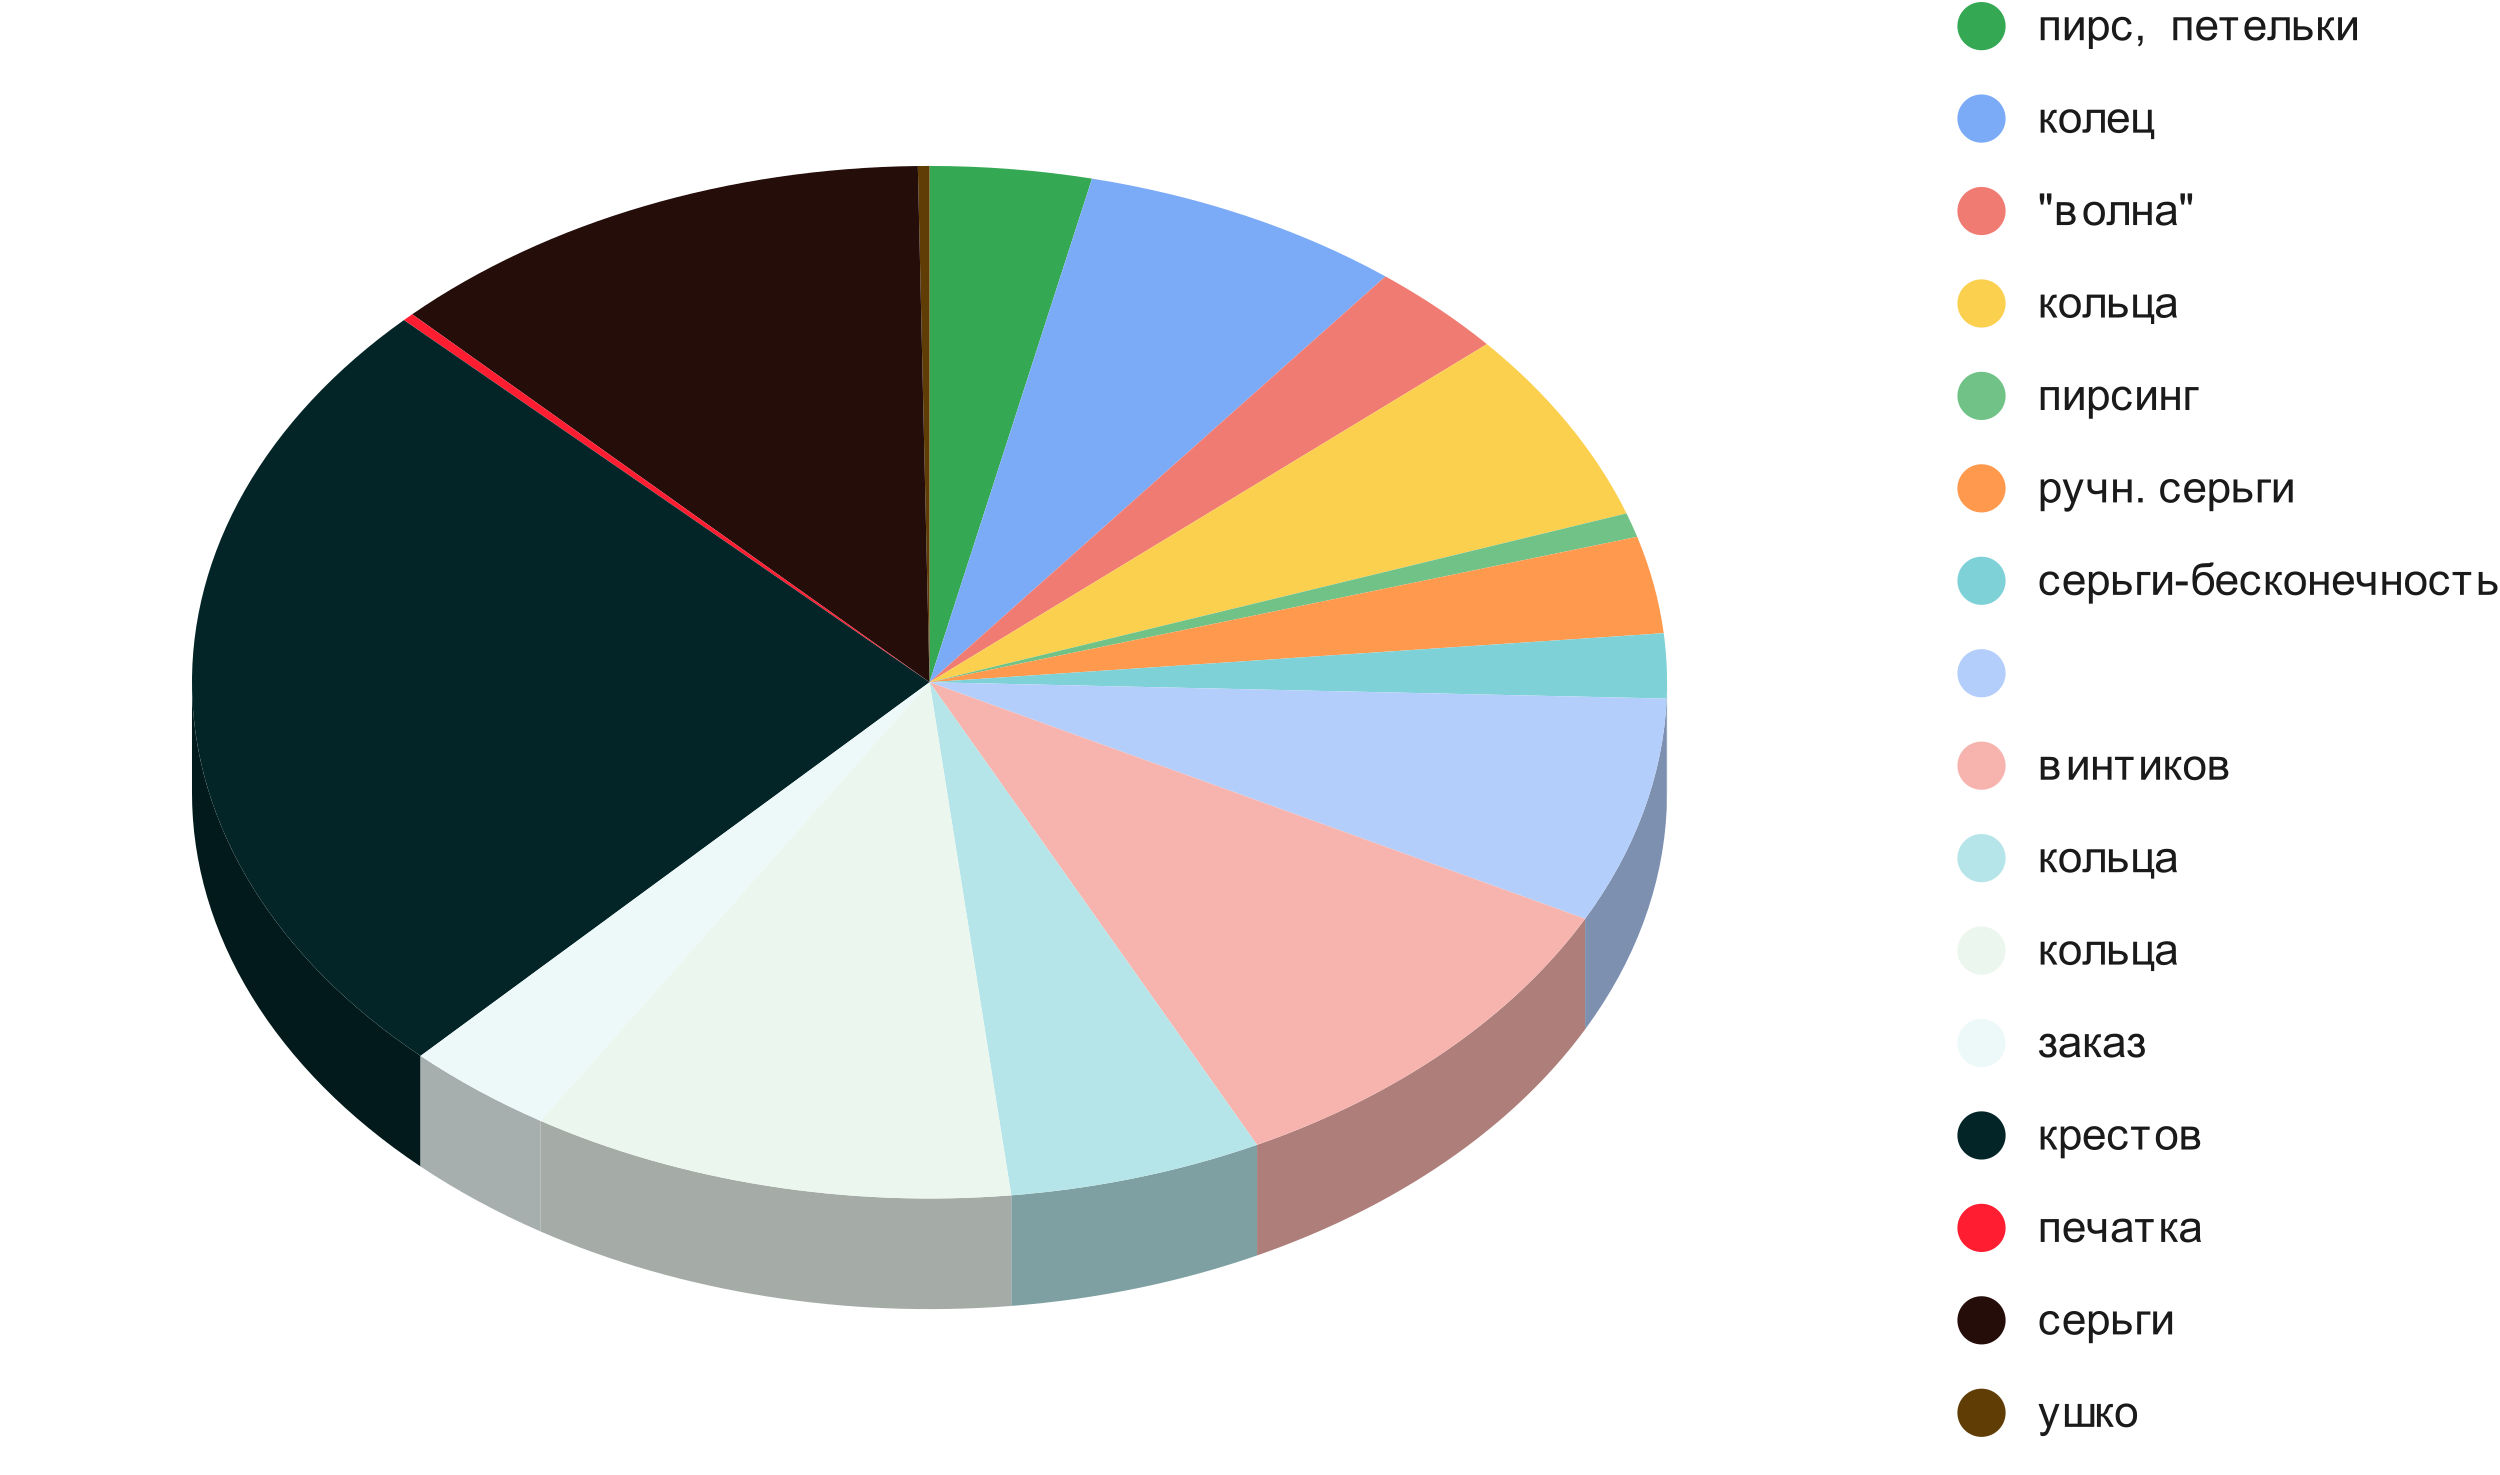 <svg version="1.1" viewBox="0.0 0.0 622.0 367.0" fill="none" stroke="none" stroke-linecap="square" stroke-miterlimit="10" width="622" height="367" xmlns:xlink="http://www.w3.org/1999/xlink" xmlns="http://www.w3.org/2000/svg"><path fill="#ffffff" d="M0 0L622.0 0L622.0 367.0L0 367.0L0 0Z" fill-rule="nonzero"/><path fill="#34a853" d="M231.267 41.288C244.868 41.288 258.427 42.346 271.694 44.444L231.267 169.738Z" fill-rule="nonzero"/><path fill="#7baaf7" d="M271.694 44.444C298.31 48.652 323.25 56.962 344.699 68.769L231.267 169.738Z" fill-rule="nonzero"/><path fill="#f07b72" d="M344.699 68.769C353.86 73.812 362.314 79.455 369.947 85.621L231.267 169.738Z" fill-rule="nonzero"/><path fill="#fcd04f" d="M369.947 85.621C385.246 97.98 397.033 112.271 404.674 127.726L231.267 169.738Z" fill-rule="nonzero"/><path fill="#71c287" d="M404.674 127.726C405.627 129.652 406.513 131.593 407.334 133.549L231.267 169.738Z" fill-rule="nonzero"/><path fill="#ff994d" d="M407.334 133.549C410.617 141.377 412.828 149.406 413.936 157.528L231.267 169.738Z" fill-rule="nonzero"/><path fill="#589297" d="M414.767 197.262C414.767 198.621 414.736 199.98 414.674 201.338L414.674 173.813C414.736 172.455 414.767 171.096 414.767 169.738Z" fill-rule="nonzero"/><path fill="#7ed1d7" d="M413.936 157.528C414.674 162.94 414.921 168.379 414.674 173.813L231.267 169.738Z" fill-rule="nonzero"/><path fill="#7d90b0" d="M414.674 201.338C413.809 220.429 406.871 239.144 394.368 256.122L394.368 228.597C406.871 211.619 413.809 192.904 414.674 173.813Z" fill-rule="nonzero"/><path fill="#b3cefb" d="M414.674 173.813C413.809 192.904 406.871 211.619 394.368 228.597L231.267 169.738Z" fill-rule="nonzero"/><path fill="#ad7e7a" d="M394.368 256.122C376.429 280.48 347.831 300.183 312.753 312.353L312.753 284.828C347.831 272.658 376.429 252.955 394.368 228.597Z" fill-rule="nonzero"/><path fill="#f7b4ae" d="M394.368 228.597C376.429 252.955 347.831 272.658 312.753 284.828L231.267 169.738Z" fill-rule="nonzero"/><path fill="#7fa0a2" d="M312.753 312.353C293.574 319.007 272.879 323.26 251.605 324.921L251.605 297.396C272.879 295.735 293.574 291.482 312.753 284.828Z" fill-rule="nonzero"/><path fill="#b5e5e8" d="M312.753 284.828C293.574 291.482 272.879 295.735 251.605 297.396L231.267 169.738Z" fill-rule="nonzero"/><path fill="#5f3d05" d="M228.355 41.304C229.326 41.293 230.296 41.288 231.267 41.288L231.267 169.738Z" fill-rule="nonzero"/><path fill="#250d0a" d="M102.546 78.192C136.154 55.037 181.206 41.827 228.355 41.304L231.267 169.738Z" fill-rule="nonzero"/><path fill="#ff1d32" d="M100.487 79.633C101.168 79.149 101.854 78.668 102.546 78.192L231.267 169.738Z" fill-rule="nonzero"/><path fill="#021a1b" d="M104.637 290.226C68.318 265.985 47.767 232.39 47.767 197.262L47.767 169.738C47.767 204.865 68.318 238.46 104.637 262.701Z" fill-rule="nonzero"/><path fill="#032527" d="M104.637 262.701C69.05 238.948 48.57 206.191 47.79 171.775C47.01 137.359 65.994 104.164 100.487 79.633L231.267 169.738Z" fill-rule="nonzero"/><path fill="#a6aeae" d="M134.521 306.41C123.791 301.749 113.776 296.326 104.637 290.226L104.637 262.701C113.776 268.801 123.791 274.224 134.521 278.885Z" fill-rule="nonzero"/><path fill="#edf8f9" d="M134.521 278.885C123.791 274.224 113.776 268.801 104.637 262.701L231.267 169.738Z" fill-rule="nonzero"/><path fill="#a5aca7" d="M251.605 324.921C210.716 328.113 169.481 321.594 134.521 306.41L134.521 278.885C169.481 294.069 210.716 300.588 251.605 297.396Z" fill-rule="nonzero"/><path fill="#ebf6ee" d="M251.605 297.396C210.716 300.588 169.481 294.069 134.521 278.885L231.267 169.738Z" fill-rule="nonzero"/><path fill="#34a853" d="M499.0 6.5C499.0 9.814 496.314 12.5 493.0 12.5C489.686 12.5 487.0 9.814 487.0 6.5C487.0 3.186 489.686 0.5 493.0 0.5C496.314 0.5 499.0 3.186 499.0 6.5Z" fill-rule="nonzero"/><path fill="#1a1a1a" d="M507.734 4.297L512.234 4.297L512.234 10.0L511.266 10.0L511.266 5.094L508.703 5.094L508.703 10.0L507.734 10.0L507.734 4.297ZM513.719 4.297L514.688 4.297L514.688 8.641L517.375 4.297L518.422 4.297L518.422 10.0L517.453 10.0L517.453 5.672L514.766 10.0L513.719 10.0L513.719 4.297ZM519.719 12.188L519.719 4.297L520.609 4.297L520.609 5.031Q520.922 4.609 521.312 4.391Q521.703 4.172 522.266 4.172Q522.984 4.172 523.547 4.547Q524.109 4.922 524.391 5.609Q524.672 6.281 524.672 7.109Q524.672 7.984 524.359 8.688Q524.047 9.375 523.438 9.75Q522.844 10.125 522.188 10.125Q521.703 10.125 521.312 9.922Q520.938 9.719 520.688 9.406L520.688 12.188L519.719 12.188ZM520.594 7.188Q520.594 8.281 521.047 8.812Q521.5 9.328 522.125 9.328Q522.766 9.328 523.219 8.797Q523.688 8.25 523.688 7.094Q523.688 6.016 523.234 5.469Q522.797 4.922 522.172 4.922Q521.547 4.922 521.062 5.5Q520.594 6.078 520.594 7.188ZM529.453 7.906L530.391 8.031Q530.25 9.016 529.594 9.578Q528.953 10.125 528.031 10.125Q526.859 10.125 526.141 9.359Q525.438 8.594 525.438 7.172Q525.438 6.25 525.734 5.562Q526.047 4.859 526.672 4.516Q527.297 4.172 528.031 4.172Q528.953 4.172 529.547 4.641Q530.141 5.109 530.312 5.969L529.359 6.109Q529.234 5.547 528.891 5.266Q528.547 4.969 528.062 4.969Q527.344 4.969 526.875 5.5Q526.422 6.016 526.422 7.141Q526.422 8.297 526.859 8.812Q527.297 9.328 528.016 9.328Q528.578 9.328 528.953 8.984Q529.344 8.641 529.453 7.906ZM531.984 10.0L531.984 8.906L533.078 8.906L533.078 10.0Q533.078 10.609 532.859 10.984Q532.656 11.359 532.188 11.562L531.906 11.141Q532.219 11.016 532.359 10.75Q532.516 10.484 532.531 10.0L531.984 10.0ZM540.734 4.297L545.234 4.297L545.234 10.0L544.266 10.0L544.266 5.094L541.703 5.094L541.703 10.0L540.734 10.0L540.734 4.297ZM550.625 8.156L551.625 8.281Q551.391 9.156 550.75 9.641Q550.109 10.125 549.125 10.125Q547.875 10.125 547.141 9.359Q546.406 8.594 546.406 7.203Q546.406 5.75 547.141 4.969Q547.891 4.172 549.062 4.172Q550.219 4.172 550.938 4.953Q551.656 5.719 551.656 7.141Q551.656 7.219 551.656 7.391L547.406 7.391Q547.453 8.328 547.922 8.828Q548.406 9.328 549.125 9.328Q549.656 9.328 550.031 9.062Q550.406 8.781 550.625 8.156ZM547.453 6.594L550.641 6.594Q550.578 5.875 550.281 5.516Q549.812 4.969 549.078 4.969Q548.406 4.969 547.953 5.422Q547.5 5.859 547.453 6.594ZM552.203 4.297L556.844 4.297L556.844 5.094L555.0 5.094L555.0 10.0L554.047 10.0L554.047 5.094L552.203 5.094L552.203 4.297ZM562.625 8.156L563.625 8.281Q563.391 9.156 562.75 9.641Q562.109 10.125 561.125 10.125Q559.875 10.125 559.141 9.359Q558.406 8.594 558.406 7.203Q558.406 5.75 559.141 4.969Q559.891 4.172 561.062 4.172Q562.219 4.172 562.938 4.953Q563.656 5.719 563.656 7.141Q563.656 7.219 563.656 7.391L559.406 7.391Q559.453 8.328 559.922 8.828Q560.406 9.328 561.125 9.328Q561.656 9.328 562.031 9.062Q562.406 8.781 562.625 8.156ZM559.453 6.594L562.641 6.594Q562.578 5.875 562.281 5.516Q561.812 4.969 561.078 4.969Q560.406 4.969 559.953 5.422Q559.5 5.859 559.453 6.594ZM565.203 4.297L569.688 4.297L569.688 10.0L568.734 10.0L568.734 5.094L566.172 5.094L566.172 7.938Q566.172 8.938 566.094 9.25Q566.031 9.562 565.734 9.797Q565.453 10.031 564.906 10.031Q564.562 10.031 564.125 10.0L564.125 9.188L564.547 9.188Q564.859 9.188 564.984 9.125Q565.109 9.062 565.156 8.938Q565.203 8.797 565.203 8.062L565.203 4.297ZM570.703 4.297L571.672 4.297L571.672 6.531L572.906 6.531Q574.094 6.531 574.734 7.0Q575.391 7.453 575.391 8.266Q575.391 8.984 574.844 9.5Q574.312 10.0 573.125 10.0L570.703 10.0L570.703 4.297ZM571.672 9.203L572.688 9.203Q573.609 9.203 574.0 8.984Q574.391 8.75 574.391 8.281Q574.391 7.906 574.094 7.625Q573.812 7.328 572.812 7.328L571.672 7.328L571.672 9.203ZM576.719 4.297L577.688 4.297L577.688 6.766Q578.156 6.766 578.328 6.594Q578.516 6.406 578.875 5.547Q579.156 4.875 579.328 4.672Q579.516 4.453 579.75 4.375Q579.984 4.297 580.484 4.297L580.688 4.297L580.688 5.094L580.422 5.094Q580.031 5.094 579.922 5.203Q579.812 5.328 579.578 5.906Q579.359 6.469 579.172 6.688Q579.0 6.891 578.609 7.078Q579.234 7.234 579.844 8.234L580.906 10.0L579.828 10.0L578.797 8.234Q578.484 7.703 578.25 7.531Q578.016 7.359 577.688 7.359L577.688 10.0L576.719 10.0L576.719 4.297ZM581.719 4.297L582.688 4.297L582.688 8.641L585.375 4.297L586.422 4.297L586.422 10.0L585.453 10.0L585.453 5.672L582.766 10.0L581.719 10.0L581.719 4.297Z" fill-rule="nonzero"/><path fill="#7baaf7" d="M499.0 29.5C499.0 32.814 496.314 35.5 493.0 35.5C489.686 35.5 487.0 32.814 487.0 29.5C487.0 26.186 489.686 23.5 493.0 23.5C496.314 23.5 499.0 26.186 499.0 29.5Z" fill-rule="nonzero"/><path fill="#1a1a1a" d="M507.719 27.297L508.688 27.297L508.688 29.766Q509.156 29.766 509.328 29.594Q509.516 29.406 509.875 28.547Q510.156 27.875 510.328 27.672Q510.516 27.453 510.75 27.375Q510.984 27.297 511.484 27.297L511.688 27.297L511.688 28.094L511.422 28.094Q511.031 28.094 510.922 28.203Q510.812 28.328 510.578 28.906Q510.359 29.469 510.172 29.688Q510.0 29.891 509.609 30.078Q510.234 30.234 510.844 31.234L511.906 33.0L510.828 33.0L509.797 31.234Q509.484 30.703 509.25 30.531Q509.016 30.359 508.688 30.359L508.688 33.0L507.719 33.0L507.719 27.297ZM512.359 30.141Q512.359 28.562 513.25 27.797Q513.984 27.172 515.047 27.172Q516.219 27.172 516.953 27.938Q517.703 28.703 517.703 30.062Q517.703 31.172 517.375 31.812Q517.047 32.438 516.406 32.781Q515.781 33.125 515.047 33.125Q513.844 33.125 513.094 32.359Q512.359 31.594 512.359 30.141ZM513.359 30.141Q513.359 31.25 513.828 31.797Q514.312 32.328 515.047 32.328Q515.766 32.328 516.234 31.781Q516.719 31.234 516.719 30.109Q516.719 29.062 516.234 28.516Q515.75 27.969 515.047 27.969Q514.312 27.969 513.828 28.516Q513.359 29.047 513.359 30.141ZM519.203 27.297L523.688 27.297L523.688 33.0L522.734 33.0L522.734 28.094L520.172 28.094L520.172 30.938Q520.172 31.938 520.094 32.25Q520.031 32.562 519.734 32.797Q519.453 33.031 518.906 33.031Q518.562 33.031 518.125 33.0L518.125 32.188L518.547 32.188Q518.859 32.188 518.984 32.125Q519.109 32.062 519.156 31.938Q519.203 31.797 519.203 31.062L519.203 27.297ZM528.625 31.156L529.625 31.281Q529.391 32.156 528.75 32.641Q528.109 33.125 527.125 33.125Q525.875 33.125 525.141 32.359Q524.406 31.594 524.406 30.203Q524.406 28.75 525.141 27.969Q525.891 27.172 527.062 27.172Q528.219 27.172 528.938 27.953Q529.656 28.719 529.656 30.141Q529.656 30.219 529.656 30.391L525.406 30.391Q525.453 31.328 525.922 31.828Q526.406 32.328 527.125 32.328Q527.656 32.328 528.031 32.062Q528.406 31.781 528.625 31.156ZM525.453 29.594L528.641 29.594Q528.578 28.875 528.281 28.516Q527.812 27.969 527.078 27.969Q526.406 27.969 525.953 28.422Q525.5 28.859 525.453 29.594ZM530.734 27.297L531.703 27.297L531.703 32.203L534.391 32.203L534.391 27.297L535.344 27.297L535.344 32.203L535.969 32.203L535.969 34.609L535.172 34.609L535.172 33.0L530.734 33.0L530.734 27.297Z" fill-rule="nonzero"/><path fill="#f07b72" d="M499.0 52.5C499.0 55.814 496.314 58.5 493.0 58.5C489.686 58.5 487.0 55.814 487.0 52.5C487.0 49.186 489.686 46.5 493.0 46.5C496.314 46.5 499.0 49.186 499.0 52.5Z" fill-rule="nonzero"/><path fill="#1a1a1a" d="M507.781 50.906L507.5 49.422L507.5 48.125L508.609 48.125L508.609 49.422L508.359 50.906L507.781 50.906ZM509.547 50.906L509.281 49.422L509.281 48.125L510.391 48.125L510.391 49.422L510.125 50.906L509.547 50.906ZM511.734 50.297L513.953 50.297Q514.781 50.297 515.172 50.438Q515.578 50.562 515.859 50.938Q516.156 51.297 516.156 51.812Q516.156 52.219 515.984 52.531Q515.812 52.828 515.484 53.031Q515.875 53.156 516.141 53.531Q516.422 53.906 516.422 54.406Q516.359 55.219 515.828 55.609Q515.312 56.0 514.297 56.0L511.734 56.0L511.734 50.297ZM512.703 52.703L513.734 52.703Q514.344 52.703 514.578 52.641Q514.812 52.562 514.984 52.375Q515.172 52.172 515.172 51.906Q515.172 51.453 514.844 51.281Q514.531 51.094 513.766 51.094L512.703 51.094L512.703 52.703ZM512.703 55.203L513.969 55.203Q514.797 55.203 515.094 55.016Q515.406 54.828 515.422 54.359Q515.422 54.078 515.234 53.844Q515.062 53.609 514.781 53.547Q514.5 53.484 513.875 53.484L512.703 53.484L512.703 55.203ZM518.359 53.141Q518.359 51.562 519.25 50.797Q519.984 50.172 521.047 50.172Q522.219 50.172 522.953 50.938Q523.703 51.703 523.703 53.062Q523.703 54.172 523.375 54.812Q523.047 55.438 522.406 55.781Q521.781 56.125 521.047 56.125Q519.844 56.125 519.094 55.359Q518.359 54.594 518.359 53.141ZM519.359 53.141Q519.359 54.25 519.828 54.797Q520.312 55.328 521.047 55.328Q521.766 55.328 522.234 54.781Q522.719 54.234 522.719 53.109Q522.719 52.062 522.234 51.516Q521.75 50.969 521.047 50.969Q520.312 50.969 519.828 51.516Q519.359 52.047 519.359 53.141ZM525.203 50.297L529.688 50.297L529.688 56.0L528.734 56.0L528.734 51.094L526.172 51.094L526.172 53.938Q526.172 54.938 526.094 55.25Q526.031 55.562 525.734 55.797Q525.453 56.031 524.906 56.031Q524.562 56.031 524.125 56.0L524.125 55.188L524.547 55.188Q524.859 55.188 524.984 55.125Q525.109 55.062 525.156 54.938Q525.203 54.797 525.203 54.062L525.203 50.297ZM530.734 50.297L531.703 50.297L531.703 52.672L534.375 52.672L534.375 50.297L535.344 50.297L535.344 56.0L534.375 56.0L534.375 53.469L531.703 53.469L531.703 56.0L530.734 56.0L530.734 50.297ZM540.453 55.297Q539.906 55.75 539.406 55.938Q538.922 56.125 538.344 56.125Q537.406 56.125 536.891 55.672Q536.391 55.203 536.391 54.5Q536.391 54.078 536.578 53.734Q536.781 53.391 537.078 53.188Q537.391 52.969 537.781 52.859Q538.062 52.781 538.641 52.719Q539.812 52.578 540.359 52.375Q540.375 52.188 540.375 52.125Q540.375 51.531 540.094 51.297Q539.734 50.969 539.0 50.969Q538.312 50.969 537.984 51.203Q537.672 51.438 537.516 52.047L536.562 51.922Q536.688 51.312 536.984 50.938Q537.281 50.562 537.844 50.375Q538.406 50.172 539.141 50.172Q539.875 50.172 540.328 50.344Q540.781 50.516 540.984 50.781Q541.203 51.031 541.297 51.422Q541.344 51.672 541.344 52.328L541.344 53.609Q541.344 54.953 541.406 55.312Q541.469 55.672 541.656 56.0L540.641 56.0Q540.484 55.703 540.453 55.297ZM540.359 53.141Q539.844 53.359 538.781 53.5Q538.188 53.594 537.938 53.703Q537.703 53.797 537.562 54.016Q537.422 54.219 537.422 54.469Q537.422 54.859 537.719 55.125Q538.016 55.375 538.578 55.375Q539.141 55.375 539.562 55.125Q540.0 54.875 540.219 54.453Q540.359 54.125 540.359 53.484L540.359 53.141ZM542.781 50.906L542.5 49.422L542.5 48.125L543.609 48.125L543.609 49.422L543.359 50.906L542.781 50.906ZM544.547 50.906L544.281 49.422L544.281 48.125L545.391 48.125L545.391 49.422L545.125 50.906L544.547 50.906Z" fill-rule="nonzero"/><path fill="#fcd04f" d="M499.0 75.5C499.0 78.814 496.314 81.5 493.0 81.5C489.686 81.5 487.0 78.814 487.0 75.5C487.0 72.186 489.686 69.5 493.0 69.5C496.314 69.5 499.0 72.186 499.0 75.5Z" fill-rule="nonzero"/><path fill="#1a1a1a" d="M507.719 73.297L508.688 73.297L508.688 75.766Q509.156 75.766 509.328 75.594Q509.516 75.406 509.875 74.547Q510.156 73.875 510.328 73.672Q510.516 73.453 510.75 73.375Q510.984 73.297 511.484 73.297L511.688 73.297L511.688 74.094L511.422 74.094Q511.031 74.094 510.922 74.203Q510.812 74.328 510.578 74.906Q510.359 75.469 510.172 75.688Q510.0 75.891 509.609 76.078Q510.234 76.234 510.844 77.234L511.906 79.0L510.828 79.0L509.797 77.234Q509.484 76.703 509.25 76.531Q509.016 76.359 508.688 76.359L508.688 79.0L507.719 79.0L507.719 73.297ZM512.359 76.141Q512.359 74.562 513.25 73.797Q513.984 73.172 515.047 73.172Q516.219 73.172 516.953 73.938Q517.703 74.703 517.703 76.062Q517.703 77.172 517.375 77.812Q517.047 78.438 516.406 78.781Q515.781 79.125 515.047 79.125Q513.844 79.125 513.094 78.359Q512.359 77.594 512.359 76.141ZM513.359 76.141Q513.359 77.25 513.828 77.797Q514.312 78.328 515.047 78.328Q515.766 78.328 516.234 77.781Q516.719 77.234 516.719 76.109Q516.719 75.062 516.234 74.516Q515.75 73.969 515.047 73.969Q514.312 73.969 513.828 74.516Q513.359 75.047 513.359 76.141ZM519.203 73.297L523.688 73.297L523.688 79.0L522.734 79.0L522.734 74.094L520.172 74.094L520.172 76.938Q520.172 77.938 520.094 78.25Q520.031 78.562 519.734 78.797Q519.453 79.031 518.906 79.031Q518.562 79.031 518.125 79.0L518.125 78.188L518.547 78.188Q518.859 78.188 518.984 78.125Q519.109 78.062 519.156 77.938Q519.203 77.797 519.203 77.062L519.203 73.297ZM524.703 73.297L525.672 73.297L525.672 75.531L526.906 75.531Q528.094 75.531 528.734 76.0Q529.391 76.453 529.391 77.266Q529.391 77.984 528.844 78.5Q528.312 79.0 527.125 79.0L524.703 79.0L524.703 73.297ZM525.672 78.203L526.688 78.203Q527.609 78.203 528.0 77.984Q528.391 77.75 528.391 77.281Q528.391 76.906 528.094 76.625Q527.812 76.328 526.812 76.328L525.672 76.328L525.672 78.203ZM530.734 73.297L531.703 73.297L531.703 78.203L534.391 78.203L534.391 73.297L535.344 73.297L535.344 78.203L535.969 78.203L535.969 80.609L535.172 80.609L535.172 79.0L530.734 79.0L530.734 73.297ZM540.453 78.297Q539.906 78.75 539.406 78.938Q538.922 79.125 538.344 79.125Q537.406 79.125 536.891 78.672Q536.391 78.203 536.391 77.5Q536.391 77.078 536.578 76.734Q536.781 76.391 537.078 76.188Q537.391 75.969 537.781 75.859Q538.062 75.781 538.641 75.719Q539.812 75.578 540.359 75.375Q540.375 75.188 540.375 75.125Q540.375 74.531 540.094 74.297Q539.734 73.969 539.0 73.969Q538.312 73.969 537.984 74.203Q537.672 74.438 537.516 75.047L536.562 74.922Q536.688 74.312 536.984 73.938Q537.281 73.562 537.844 73.375Q538.406 73.172 539.141 73.172Q539.875 73.172 540.328 73.344Q540.781 73.516 540.984 73.781Q541.203 74.031 541.297 74.422Q541.344 74.672 541.344 75.328L541.344 76.609Q541.344 77.953 541.406 78.312Q541.469 78.672 541.656 79.0L540.641 79.0Q540.484 78.703 540.453 78.297ZM540.359 76.141Q539.844 76.359 538.781 76.5Q538.188 76.594 537.938 76.703Q537.703 76.797 537.562 77.016Q537.422 77.219 537.422 77.469Q537.422 77.859 537.719 78.125Q538.016 78.375 538.578 78.375Q539.141 78.375 539.562 78.125Q540.0 77.875 540.219 77.453Q540.359 77.125 540.359 76.484L540.359 76.141Z" fill-rule="nonzero"/><path fill="#71c287" d="M499.0 98.5C499.0 101.814 496.314 104.5 493.0 104.5C489.686 104.5 487.0 101.814 487.0 98.5C487.0 95.186 489.686 92.5 493.0 92.5C496.314 92.5 499.0 95.186 499.0 98.5Z" fill-rule="nonzero"/><path fill="#1a1a1a" d="M507.734 96.297L512.234 96.297L512.234 102.0L511.266 102.0L511.266 97.094L508.703 97.094L508.703 102.0L507.734 102.0L507.734 96.297ZM513.719 96.297L514.688 96.297L514.688 100.641L517.375 96.297L518.422 96.297L518.422 102.0L517.453 102.0L517.453 97.672L514.766 102.0L513.719 102.0L513.719 96.297ZM519.719 104.188L519.719 96.297L520.609 96.297L520.609 97.031Q520.922 96.609 521.312 96.391Q521.703 96.172 522.266 96.172Q522.984 96.172 523.547 96.547Q524.109 96.922 524.391 97.609Q524.672 98.281 524.672 99.109Q524.672 99.984 524.359 100.688Q524.047 101.375 523.438 101.75Q522.844 102.125 522.188 102.125Q521.703 102.125 521.312 101.922Q520.938 101.719 520.688 101.406L520.688 104.188L519.719 104.188ZM520.594 99.188Q520.594 100.281 521.047 100.812Q521.5 101.328 522.125 101.328Q522.766 101.328 523.219 100.797Q523.688 100.25 523.688 99.094Q523.688 98.016 523.234 97.469Q522.797 96.922 522.172 96.922Q521.547 96.922 521.062 97.5Q520.594 98.078 520.594 99.188ZM529.453 99.906L530.391 100.031Q530.25 101.016 529.594 101.578Q528.953 102.125 528.031 102.125Q526.859 102.125 526.141 101.359Q525.438 100.594 525.438 99.172Q525.438 98.25 525.734 97.562Q526.047 96.859 526.672 96.516Q527.297 96.172 528.031 96.172Q528.953 96.172 529.547 96.641Q530.141 97.109 530.312 97.969L529.359 98.109Q529.234 97.547 528.891 97.266Q528.547 96.969 528.062 96.969Q527.344 96.969 526.875 97.5Q526.422 98.016 526.422 99.141Q526.422 100.297 526.859 100.812Q527.297 101.328 528.016 101.328Q528.578 101.328 528.953 100.984Q529.344 100.641 529.453 99.906ZM531.719 96.297L532.688 96.297L532.688 100.641L535.375 96.297L536.422 96.297L536.422 102.0L535.453 102.0L535.453 97.672L532.766 102.0L531.719 102.0L531.719 96.297ZM537.734 96.297L538.703 96.297L538.703 98.672L541.375 98.672L541.375 96.297L542.344 96.297L542.344 102.0L541.375 102.0L541.375 99.469L538.703 99.469L538.703 102.0L537.734 102.0L537.734 96.297ZM543.734 96.297L547.016 96.297L547.016 97.094L544.703 97.094L544.703 102.0L543.734 102.0L543.734 96.297Z" fill-rule="nonzero"/><path fill="#ff994d" d="M499.0 121.5C499.0 124.814 496.314 127.5 493.0 127.5C489.686 127.5 487.0 124.814 487.0 121.5C487.0 118.186 489.686 115.5 493.0 115.5C496.314 115.5 499.0 118.186 499.0 121.5Z" fill-rule="nonzero"/><path fill="#1a1a1a" d="M507.719 127.188L507.719 119.297L508.609 119.297L508.609 120.031Q508.922 119.609 509.312 119.391Q509.703 119.172 510.266 119.172Q510.984 119.172 511.547 119.547Q512.109 119.922 512.391 120.609Q512.672 121.281 512.672 122.109Q512.672 122.984 512.359 123.688Q512.047 124.375 511.438 124.75Q510.844 125.125 510.188 125.125Q509.703 125.125 509.312 124.922Q508.938 124.719 508.688 124.406L508.688 127.188L507.719 127.188ZM508.594 122.188Q508.594 123.281 509.047 123.812Q509.5 124.328 510.125 124.328Q510.766 124.328 511.219 123.797Q511.688 123.25 511.688 122.094Q511.688 121.016 511.234 120.469Q510.797 119.922 510.172 119.922Q509.547 119.922 509.062 120.5Q508.594 121.078 508.594 122.188ZM513.688 127.203L513.578 126.297Q513.891 126.375 514.125 126.375Q514.453 126.375 514.641 126.266Q514.844 126.156 514.953 125.969Q515.047 125.828 515.25 125.25Q515.281 125.172 515.344 125.016L513.172 119.297L514.219 119.297L515.406 122.594Q515.641 123.234 515.812 123.922Q515.984 123.25 516.219 122.625L517.438 119.297L518.406 119.297L516.234 125.094Q515.891 126.031 515.688 126.391Q515.438 126.875 515.094 127.094Q514.766 127.312 514.312 127.312Q514.031 127.312 513.688 127.203ZM519.375 119.297L520.344 119.297L520.344 120.375Q520.344 121.078 520.422 121.391Q520.5 121.703 520.812 121.938Q521.141 122.172 521.609 122.172Q522.156 122.172 523.031 121.875L523.031 119.297L524.0 119.297L524.0 125.0L523.031 125.0L523.031 122.703Q522.141 122.984 521.375 122.984Q520.719 122.984 520.219 122.656Q519.719 122.312 519.547 121.844Q519.375 121.359 519.375 120.781L519.375 119.297ZM525.734 119.297L526.703 119.297L526.703 121.672L529.375 121.672L529.375 119.297L530.344 119.297L530.344 125.0L529.375 125.0L529.375 122.469L526.703 122.469L526.703 125.0L525.734 125.0L525.734 119.297ZM532.0 125.0L532.0 123.906L533.094 123.906L533.094 125.0L532.0 125.0ZM541.453 122.906L542.391 123.031Q542.25 124.016 541.594 124.578Q540.953 125.125 540.031 125.125Q538.859 125.125 538.141 124.359Q537.438 123.594 537.438 122.172Q537.438 121.25 537.734 120.562Q538.047 119.859 538.672 119.516Q539.297 119.172 540.031 119.172Q540.953 119.172 541.547 119.641Q542.141 120.109 542.312 120.969L541.359 121.109Q541.234 120.547 540.891 120.266Q540.547 119.969 540.062 119.969Q539.344 119.969 538.875 120.5Q538.422 121.016 538.422 122.141Q538.422 123.297 538.859 123.812Q539.297 124.328 540.016 124.328Q540.578 124.328 540.953 123.984Q541.344 123.641 541.453 122.906ZM547.625 123.156L548.625 123.281Q548.391 124.156 547.75 124.641Q547.109 125.125 546.125 125.125Q544.875 125.125 544.141 124.359Q543.406 123.594 543.406 122.203Q543.406 120.75 544.141 119.969Q544.891 119.172 546.062 119.172Q547.219 119.172 547.938 119.953Q548.656 120.719 548.656 122.141Q548.656 122.219 548.656 122.391L544.406 122.391Q544.453 123.328 544.922 123.828Q545.406 124.328 546.125 124.328Q546.656 124.328 547.031 124.062Q547.406 123.781 547.625 123.156ZM544.453 121.594L547.641 121.594Q547.578 120.875 547.281 120.516Q546.812 119.969 546.078 119.969Q545.406 119.969 544.953 120.422Q544.5 120.859 544.453 121.594ZM549.719 127.188L549.719 119.297L550.609 119.297L550.609 120.031Q550.922 119.609 551.312 119.391Q551.703 119.172 552.266 119.172Q552.984 119.172 553.547 119.547Q554.109 119.922 554.391 120.609Q554.672 121.281 554.672 122.109Q554.672 122.984 554.359 123.688Q554.047 124.375 553.438 124.75Q552.844 125.125 552.188 125.125Q551.703 125.125 551.312 124.922Q550.938 124.719 550.688 124.406L550.688 127.188L549.719 127.188ZM550.594 122.188Q550.594 123.281 551.047 123.812Q551.5 124.328 552.125 124.328Q552.766 124.328 553.219 123.797Q553.688 123.25 553.688 122.094Q553.688 121.016 553.234 120.469Q552.797 119.922 552.172 119.922Q551.547 119.922 551.062 120.5Q550.594 121.078 550.594 122.188ZM555.703 119.297L556.672 119.297L556.672 121.531L557.906 121.531Q559.094 121.531 559.734 122.0Q560.391 122.453 560.391 123.266Q560.391 123.984 559.844 124.5Q559.312 125.0 558.125 125.0L555.703 125.0L555.703 119.297ZM556.672 124.203L557.688 124.203Q558.609 124.203 559.0 123.984Q559.391 123.75 559.391 123.281Q559.391 122.906 559.094 122.625Q558.812 122.328 557.812 122.328L556.672 122.328L556.672 124.203ZM561.734 119.297L565.016 119.297L565.016 120.094L562.703 120.094L562.703 125.0L561.734 125.0L561.734 119.297ZM565.719 119.297L566.688 119.297L566.688 123.641L569.375 119.297L570.422 119.297L570.422 125.0L569.453 125.0L569.453 120.672L566.766 125.0L565.719 125.0L565.719 119.297Z" fill-rule="nonzero"/><path fill="#7ed1d7" d="M499.0 144.5C499.0 147.814 496.314 150.5 493.0 150.5C489.686 150.5 487.0 147.814 487.0 144.5C487.0 141.186 489.686 138.5 493.0 138.5C496.314 138.5 499.0 141.186 499.0 144.5Z" fill-rule="nonzero"/><path fill="#1a1a1a" d="M511.453 145.906L512.391 146.031Q512.25 147.016 511.594 147.578Q510.953 148.125 510.031 148.125Q508.859 148.125 508.141 147.359Q507.438 146.594 507.438 145.172Q507.438 144.25 507.734 143.562Q508.047 142.859 508.672 142.516Q509.297 142.172 510.031 142.172Q510.953 142.172 511.547 142.641Q512.141 143.109 512.312 143.969L511.359 144.109Q511.234 143.547 510.891 143.266Q510.547 142.969 510.062 142.969Q509.344 142.969 508.875 143.5Q508.422 144.016 508.422 145.141Q508.422 146.297 508.859 146.812Q509.297 147.328 510.016 147.328Q510.578 147.328 510.953 146.984Q511.344 146.641 511.453 145.906ZM517.625 146.156L518.625 146.281Q518.391 147.156 517.75 147.641Q517.109 148.125 516.125 148.125Q514.875 148.125 514.141 147.359Q513.406 146.594 513.406 145.203Q513.406 143.75 514.141 142.969Q514.891 142.172 516.062 142.172Q517.219 142.172 517.938 142.953Q518.656 143.719 518.656 145.141Q518.656 145.219 518.656 145.391L514.406 145.391Q514.453 146.328 514.922 146.828Q515.406 147.328 516.125 147.328Q516.656 147.328 517.031 147.062Q517.406 146.781 517.625 146.156ZM514.453 144.594L517.641 144.594Q517.578 143.875 517.281 143.516Q516.812 142.969 516.078 142.969Q515.406 142.969 514.953 143.422Q514.5 143.859 514.453 144.594ZM519.719 150.188L519.719 142.297L520.609 142.297L520.609 143.031Q520.922 142.609 521.312 142.391Q521.703 142.172 522.266 142.172Q522.984 142.172 523.547 142.547Q524.109 142.922 524.391 143.609Q524.672 144.281 524.672 145.109Q524.672 145.984 524.359 146.688Q524.047 147.375 523.438 147.75Q522.844 148.125 522.188 148.125Q521.703 148.125 521.312 147.922Q520.938 147.719 520.688 147.406L520.688 150.188L519.719 150.188ZM520.594 145.188Q520.594 146.281 521.047 146.812Q521.5 147.328 522.125 147.328Q522.766 147.328 523.219 146.797Q523.688 146.25 523.688 145.094Q523.688 144.016 523.234 143.469Q522.797 142.922 522.172 142.922Q521.547 142.922 521.062 143.5Q520.594 144.078 520.594 145.188ZM525.703 142.297L526.672 142.297L526.672 144.531L527.906 144.531Q529.094 144.531 529.734 145.0Q530.391 145.453 530.391 146.266Q530.391 146.984 529.844 147.5Q529.312 148.0 528.125 148.0L525.703 148.0L525.703 142.297ZM526.672 147.203L527.688 147.203Q528.609 147.203 529.0 146.984Q529.391 146.75 529.391 146.281Q529.391 145.906 529.094 145.625Q528.812 145.328 527.812 145.328L526.672 145.328L526.672 147.203ZM531.734 142.297L535.016 142.297L535.016 143.094L532.703 143.094L532.703 148.0L531.734 148.0L531.734 142.297ZM535.719 142.297L536.688 142.297L536.688 146.641L539.375 142.297L540.422 142.297L540.422 148.0L539.453 148.0L539.453 143.672L536.766 148.0L535.719 148.0L535.719 142.297ZM541.344 145.641L541.344 144.672L544.312 144.672L544.312 145.641L541.344 145.641ZM549.906 139.938L550.766 139.953Q550.703 140.516 550.5 140.75Q550.312 140.969 550.0 141.047Q549.688 141.109 548.781 141.109Q547.594 141.109 547.156 141.344Q546.719 141.562 546.531 142.078Q546.344 142.578 546.312 143.375Q546.688 142.844 547.172 142.578Q547.656 142.297 548.266 142.297Q549.391 142.297 550.125 143.078Q550.859 143.844 550.859 145.156Q550.859 146.156 550.484 146.797Q550.125 147.438 549.609 147.781Q549.109 148.125 548.234 148.125Q547.219 148.125 546.656 147.672Q546.094 147.203 545.781 146.484Q545.484 145.75 545.484 143.953Q545.484 141.688 546.25 140.906Q547.016 140.125 548.609 140.125Q549.594 140.125 549.719 140.094Q549.859 140.062 549.906 139.938ZM549.859 145.125Q549.859 144.234 549.438 143.672Q549.016 143.094 548.25 143.094Q547.438 143.094 547.0 143.703Q546.578 144.297 546.578 145.297Q546.578 146.297 547.047 146.828Q547.531 147.344 548.234 147.344Q548.953 147.344 549.406 146.734Q549.859 146.125 549.859 145.125ZM555.625 146.156L556.625 146.281Q556.391 147.156 555.75 147.641Q555.109 148.125 554.125 148.125Q552.875 148.125 552.141 147.359Q551.406 146.594 551.406 145.203Q551.406 143.75 552.141 142.969Q552.891 142.172 554.062 142.172Q555.219 142.172 555.938 142.953Q556.656 143.719 556.656 145.141Q556.656 145.219 556.656 145.391L552.406 145.391Q552.453 146.328 552.922 146.828Q553.406 147.328 554.125 147.328Q554.656 147.328 555.031 147.062Q555.406 146.781 555.625 146.156ZM552.453 144.594L555.641 144.594Q555.578 143.875 555.281 143.516Q554.812 142.969 554.078 142.969Q553.406 142.969 552.953 143.422Q552.5 143.859 552.453 144.594ZM561.453 145.906L562.391 146.031Q562.25 147.016 561.594 147.578Q560.953 148.125 560.031 148.125Q558.859 148.125 558.141 147.359Q557.438 146.594 557.438 145.172Q557.438 144.25 557.734 143.562Q558.047 142.859 558.672 142.516Q559.297 142.172 560.031 142.172Q560.953 142.172 561.547 142.641Q562.141 143.109 562.312 143.969L561.359 144.109Q561.234 143.547 560.891 143.266Q560.547 142.969 560.062 142.969Q559.344 142.969 558.875 143.5Q558.422 144.016 558.422 145.141Q558.422 146.297 558.859 146.812Q559.297 147.328 560.016 147.328Q560.578 147.328 560.953 146.984Q561.344 146.641 561.453 145.906ZM563.719 142.297L564.688 142.297L564.688 144.766Q565.156 144.766 565.328 144.594Q565.516 144.406 565.875 143.547Q566.156 142.875 566.328 142.672Q566.516 142.453 566.75 142.375Q566.984 142.297 567.484 142.297L567.688 142.297L567.688 143.094L567.422 143.094Q567.031 143.094 566.922 143.203Q566.812 143.328 566.578 143.906Q566.359 144.469 566.172 144.688Q566.0 144.891 565.609 145.078Q566.234 145.234 566.844 146.234L567.906 148.0L566.828 148.0L565.797 146.234Q565.484 145.703 565.25 145.531Q565.016 145.359 564.688 145.359L564.688 148.0L563.719 148.0L563.719 142.297ZM568.359 145.141Q568.359 143.562 569.25 142.797Q569.984 142.172 571.047 142.172Q572.219 142.172 572.953 142.938Q573.703 143.703 573.703 145.062Q573.703 146.172 573.375 146.812Q573.047 147.438 572.406 147.781Q571.781 148.125 571.047 148.125Q569.844 148.125 569.094 147.359Q568.359 146.594 568.359 145.141ZM569.359 145.141Q569.359 146.25 569.828 146.797Q570.312 147.328 571.047 147.328Q571.766 147.328 572.234 146.781Q572.719 146.234 572.719 145.109Q572.719 144.062 572.234 143.516Q571.75 142.969 571.047 142.969Q570.312 142.969 569.828 143.516Q569.359 144.047 569.359 145.141ZM574.734 142.297L575.703 142.297L575.703 144.672L578.375 144.672L578.375 142.297L579.344 142.297L579.344 148.0L578.375 148.0L578.375 145.469L575.703 145.469L575.703 148.0L574.734 148.0L574.734 142.297ZM584.625 146.156L585.625 146.281Q585.391 147.156 584.75 147.641Q584.109 148.125 583.125 148.125Q581.875 148.125 581.141 147.359Q580.406 146.594 580.406 145.203Q580.406 143.75 581.141 142.969Q581.891 142.172 583.062 142.172Q584.219 142.172 584.938 142.953Q585.656 143.719 585.656 145.141Q585.656 145.219 585.656 145.391L581.406 145.391Q581.453 146.328 581.922 146.828Q582.406 147.328 583.125 147.328Q583.656 147.328 584.031 147.062Q584.406 146.781 584.625 146.156ZM581.453 144.594L584.641 144.594Q584.578 143.875 584.281 143.516Q583.812 142.969 583.078 142.969Q582.406 142.969 581.953 143.422Q581.5 143.859 581.453 144.594ZM586.375 142.297L587.344 142.297L587.344 143.375Q587.344 144.078 587.422 144.391Q587.5 144.703 587.812 144.938Q588.141 145.172 588.609 145.172Q589.156 145.172 590.031 144.875L590.031 142.297L591.0 142.297L591.0 148.0L590.031 148.0L590.031 145.703Q589.141 145.984 588.375 145.984Q587.719 145.984 587.219 145.656Q586.719 145.312 586.547 144.844Q586.375 144.359 586.375 143.781L586.375 142.297ZM592.734 142.297L593.703 142.297L593.703 144.672L596.375 144.672L596.375 142.297L597.344 142.297L597.344 148.0L596.375 148.0L596.375 145.469L593.703 145.469L593.703 148.0L592.734 148.0L592.734 142.297ZM598.359 145.141Q598.359 143.562 599.25 142.797Q599.984 142.172 601.047 142.172Q602.219 142.172 602.953 142.938Q603.703 143.703 603.703 145.062Q603.703 146.172 603.375 146.812Q603.047 147.438 602.406 147.781Q601.781 148.125 601.047 148.125Q599.844 148.125 599.094 147.359Q598.359 146.594 598.359 145.141ZM599.359 145.141Q599.359 146.25 599.828 146.797Q600.312 147.328 601.047 147.328Q601.766 147.328 602.234 146.781Q602.719 146.234 602.719 145.109Q602.719 144.062 602.234 143.516Q601.75 142.969 601.047 142.969Q600.312 142.969 599.828 143.516Q599.359 144.047 599.359 145.141ZM608.453 145.906L609.391 146.031Q609.25 147.016 608.594 147.578Q607.953 148.125 607.031 148.125Q605.859 148.125 605.141 147.359Q604.438 146.594 604.438 145.172Q604.438 144.25 604.734 143.562Q605.047 142.859 605.672 142.516Q606.297 142.172 607.031 142.172Q607.953 142.172 608.547 142.641Q609.141 143.109 609.312 143.969L608.359 144.109Q608.234 143.547 607.891 143.266Q607.547 142.969 607.062 142.969Q606.344 142.969 605.875 143.5Q605.422 144.016 605.422 145.141Q605.422 146.297 605.859 146.812Q606.297 147.328 607.016 147.328Q607.578 147.328 607.953 146.984Q608.344 146.641 608.453 145.906ZM610.203 142.297L614.844 142.297L614.844 143.094L613.0 143.094L613.0 148.0L612.047 148.0L612.047 143.094L610.203 143.094L610.203 142.297ZM616.703 142.297L617.672 142.297L617.672 144.531L618.906 144.531Q620.094 144.531 620.734 145.0Q621.391 145.453 621.391 146.266Q621.391 146.984 620.844 147.5Q620.312 148.0 619.125 148.0L616.703 148.0L616.703 142.297ZM617.672 147.203L618.688 147.203Q619.609 147.203 620.0 146.984Q620.391 146.75 620.391 146.281Q620.391 145.906 620.094 145.625Q619.812 145.328 618.812 145.328L617.672 145.328L617.672 147.203Z" fill-rule="nonzero"/><path fill="#b3cefb" d="M499.0 167.5C499.0 170.814 496.314 173.5 493.0 173.5C489.686 173.5 487.0 170.814 487.0 167.5C487.0 164.186 489.686 161.5 493.0 161.5C496.314 161.5 499.0 164.186 499.0 167.5Z" fill-rule="nonzero"/><path fill="#f7b4ae" d="M499.0 190.5C499.0 193.814 496.314 196.5 493.0 196.5C489.686 196.5 487.0 193.814 487.0 190.5C487.0 187.186 489.686 184.5 493.0 184.5C496.314 184.5 499.0 187.186 499.0 190.5Z" fill-rule="nonzero"/><path fill="#1a1a1a" d="M507.734 188.297L509.953 188.297Q510.781 188.297 511.172 188.438Q511.578 188.562 511.859 188.938Q512.156 189.297 512.156 189.812Q512.156 190.219 511.984 190.531Q511.812 190.828 511.484 191.031Q511.875 191.156 512.141 191.531Q512.422 191.906 512.422 192.406Q512.359 193.219 511.828 193.609Q511.312 194.0 510.297 194.0L507.734 194.0L507.734 188.297ZM508.703 190.703L509.734 190.703Q510.344 190.703 510.578 190.641Q510.812 190.562 510.984 190.375Q511.172 190.172 511.172 189.906Q511.172 189.453 510.844 189.281Q510.531 189.094 509.766 189.094L508.703 189.094L508.703 190.703ZM508.703 193.203L509.969 193.203Q510.797 193.203 511.094 193.016Q511.406 192.828 511.422 192.359Q511.422 192.078 511.234 191.844Q511.062 191.609 510.781 191.547Q510.5 191.484 509.875 191.484L508.703 191.484L508.703 193.203ZM514.719 188.297L515.688 188.297L515.688 192.641L518.375 188.297L519.422 188.297L519.422 194.0L518.453 194.0L518.453 189.672L515.766 194.0L514.719 194.0L514.719 188.297ZM520.734 188.297L521.703 188.297L521.703 190.672L524.375 190.672L524.375 188.297L525.344 188.297L525.344 194.0L524.375 194.0L524.375 191.469L521.703 191.469L521.703 194.0L520.734 194.0L520.734 188.297ZM526.203 188.297L530.844 188.297L530.844 189.094L529.0 189.094L529.0 194.0L528.047 194.0L528.047 189.094L526.203 189.094L526.203 188.297ZM532.719 188.297L533.688 188.297L533.688 192.641L536.375 188.297L537.422 188.297L537.422 194.0L536.453 194.0L536.453 189.672L533.766 194.0L532.719 194.0L532.719 188.297ZM538.719 188.297L539.688 188.297L539.688 190.766Q540.156 190.766 540.328 190.594Q540.516 190.406 540.875 189.547Q541.156 188.875 541.328 188.672Q541.516 188.453 541.75 188.375Q541.984 188.297 542.484 188.297L542.688 188.297L542.688 189.094L542.422 189.094Q542.031 189.094 541.922 189.203Q541.812 189.328 541.578 189.906Q541.359 190.469 541.172 190.688Q541.0 190.891 540.609 191.078Q541.234 191.234 541.844 192.234L542.906 194.0L541.828 194.0L540.797 192.234Q540.484 191.703 540.25 191.531Q540.016 191.359 539.688 191.359L539.688 194.0L538.719 194.0L538.719 188.297ZM543.359 191.141Q543.359 189.562 544.25 188.797Q544.984 188.172 546.047 188.172Q547.219 188.172 547.953 188.938Q548.703 189.703 548.703 191.062Q548.703 192.172 548.375 192.812Q548.047 193.438 547.406 193.781Q546.781 194.125 546.047 194.125Q544.844 194.125 544.094 193.359Q543.359 192.594 543.359 191.141ZM544.359 191.141Q544.359 192.25 544.828 192.797Q545.312 193.328 546.047 193.328Q546.766 193.328 547.234 192.781Q547.719 192.234 547.719 191.109Q547.719 190.062 547.234 189.516Q546.75 188.969 546.047 188.969Q545.312 188.969 544.828 189.516Q544.359 190.047 544.359 191.141ZM549.734 188.297L551.953 188.297Q552.781 188.297 553.172 188.438Q553.578 188.562 553.859 188.938Q554.156 189.297 554.156 189.812Q554.156 190.219 553.984 190.531Q553.812 190.828 553.484 191.031Q553.875 191.156 554.141 191.531Q554.422 191.906 554.422 192.406Q554.359 193.219 553.828 193.609Q553.312 194.0 552.297 194.0L549.734 194.0L549.734 188.297ZM550.703 190.703L551.734 190.703Q552.344 190.703 552.578 190.641Q552.812 190.562 552.984 190.375Q553.172 190.172 553.172 189.906Q553.172 189.453 552.844 189.281Q552.531 189.094 551.766 189.094L550.703 189.094L550.703 190.703ZM550.703 193.203L551.969 193.203Q552.797 193.203 553.094 193.016Q553.406 192.828 553.422 192.359Q553.422 192.078 553.234 191.844Q553.062 191.609 552.781 191.547Q552.5 191.484 551.875 191.484L550.703 191.484L550.703 193.203Z" fill-rule="nonzero"/><path fill="#b5e5e8" d="M499.0 213.5C499.0 216.814 496.314 219.5 493.0 219.5C489.686 219.5 487.0 216.814 487.0 213.5C487.0 210.186 489.686 207.5 493.0 207.5C496.314 207.5 499.0 210.186 499.0 213.5Z" fill-rule="nonzero"/><path fill="#1a1a1a" d="M507.719 211.297L508.688 211.297L508.688 213.766Q509.156 213.766 509.328 213.594Q509.516 213.406 509.875 212.547Q510.156 211.875 510.328 211.672Q510.516 211.453 510.75 211.375Q510.984 211.297 511.484 211.297L511.688 211.297L511.688 212.094L511.422 212.094Q511.031 212.094 510.922 212.203Q510.812 212.328 510.578 212.906Q510.359 213.469 510.172 213.688Q510.0 213.891 509.609 214.078Q510.234 214.234 510.844 215.234L511.906 217.0L510.828 217.0L509.797 215.234Q509.484 214.703 509.25 214.531Q509.016 214.359 508.688 214.359L508.688 217.0L507.719 217.0L507.719 211.297ZM512.359 214.141Q512.359 212.562 513.25 211.797Q513.984 211.172 515.047 211.172Q516.219 211.172 516.953 211.938Q517.703 212.703 517.703 214.062Q517.703 215.172 517.375 215.812Q517.047 216.438 516.406 216.781Q515.781 217.125 515.047 217.125Q513.844 217.125 513.094 216.359Q512.359 215.594 512.359 214.141ZM513.359 214.141Q513.359 215.25 513.828 215.797Q514.312 216.328 515.047 216.328Q515.766 216.328 516.234 215.781Q516.719 215.234 516.719 214.109Q516.719 213.062 516.234 212.516Q515.75 211.969 515.047 211.969Q514.312 211.969 513.828 212.516Q513.359 213.047 513.359 214.141ZM519.203 211.297L523.688 211.297L523.688 217.0L522.734 217.0L522.734 212.094L520.172 212.094L520.172 214.938Q520.172 215.938 520.094 216.25Q520.031 216.562 519.734 216.797Q519.453 217.031 518.906 217.031Q518.562 217.031 518.125 217.0L518.125 216.188L518.547 216.188Q518.859 216.188 518.984 216.125Q519.109 216.062 519.156 215.938Q519.203 215.797 519.203 215.062L519.203 211.297ZM524.703 211.297L525.672 211.297L525.672 213.531L526.906 213.531Q528.094 213.531 528.734 214.0Q529.391 214.453 529.391 215.266Q529.391 215.984 528.844 216.5Q528.312 217.0 527.125 217.0L524.703 217.0L524.703 211.297ZM525.672 216.203L526.688 216.203Q527.609 216.203 528.0 215.984Q528.391 215.75 528.391 215.281Q528.391 214.906 528.094 214.625Q527.812 214.328 526.812 214.328L525.672 214.328L525.672 216.203ZM530.734 211.297L531.703 211.297L531.703 216.203L534.391 216.203L534.391 211.297L535.344 211.297L535.344 216.203L535.969 216.203L535.969 218.609L535.172 218.609L535.172 217.0L530.734 217.0L530.734 211.297ZM540.453 216.297Q539.906 216.75 539.406 216.938Q538.922 217.125 538.344 217.125Q537.406 217.125 536.891 216.672Q536.391 216.203 536.391 215.5Q536.391 215.078 536.578 214.734Q536.781 214.391 537.078 214.188Q537.391 213.969 537.781 213.859Q538.062 213.781 538.641 213.719Q539.812 213.578 540.359 213.375Q540.375 213.188 540.375 213.125Q540.375 212.531 540.094 212.297Q539.734 211.969 539.0 211.969Q538.312 211.969 537.984 212.203Q537.672 212.438 537.516 213.047L536.562 212.922Q536.688 212.312 536.984 211.938Q537.281 211.562 537.844 211.375Q538.406 211.172 539.141 211.172Q539.875 211.172 540.328 211.344Q540.781 211.516 540.984 211.781Q541.203 212.031 541.297 212.422Q541.344 212.672 541.344 213.328L541.344 214.609Q541.344 215.953 541.406 216.312Q541.469 216.672 541.656 217.0L540.641 217.0Q540.484 216.703 540.453 216.297ZM540.359 214.141Q539.844 214.359 538.781 214.5Q538.188 214.594 537.938 214.703Q537.703 214.797 537.562 215.016Q537.422 215.219 537.422 215.469Q537.422 215.859 537.719 216.125Q538.016 216.375 538.578 216.375Q539.141 216.375 539.562 216.125Q540.0 215.875 540.219 215.453Q540.359 215.125 540.359 214.484L540.359 214.141Z" fill-rule="nonzero"/><path fill="#ebf6ee" d="M499.0 236.5C499.0 239.814 496.314 242.5 493.0 242.5C489.686 242.5 487.0 239.814 487.0 236.5C487.0 233.186 489.686 230.5 493.0 230.5C496.314 230.5 499.0 233.186 499.0 236.5Z" fill-rule="nonzero"/><path fill="#1a1a1a" d="M507.719 234.297L508.688 234.297L508.688 236.766Q509.156 236.766 509.328 236.594Q509.516 236.406 509.875 235.547Q510.156 234.875 510.328 234.672Q510.516 234.453 510.75 234.375Q510.984 234.297 511.484 234.297L511.688 234.297L511.688 235.094L511.422 235.094Q511.031 235.094 510.922 235.203Q510.812 235.328 510.578 235.906Q510.359 236.469 510.172 236.688Q510.0 236.891 509.609 237.078Q510.234 237.234 510.844 238.234L511.906 240.0L510.828 240.0L509.797 238.234Q509.484 237.703 509.25 237.531Q509.016 237.359 508.688 237.359L508.688 240.0L507.719 240.0L507.719 234.297ZM512.359 237.141Q512.359 235.562 513.25 234.797Q513.984 234.172 515.047 234.172Q516.219 234.172 516.953 234.938Q517.703 235.703 517.703 237.062Q517.703 238.172 517.375 238.812Q517.047 239.438 516.406 239.781Q515.781 240.125 515.047 240.125Q513.844 240.125 513.094 239.359Q512.359 238.594 512.359 237.141ZM513.359 237.141Q513.359 238.25 513.828 238.797Q514.312 239.328 515.047 239.328Q515.766 239.328 516.234 238.781Q516.719 238.234 516.719 237.109Q516.719 236.062 516.234 235.516Q515.75 234.969 515.047 234.969Q514.312 234.969 513.828 235.516Q513.359 236.047 513.359 237.141ZM519.203 234.297L523.688 234.297L523.688 240.0L522.734 240.0L522.734 235.094L520.172 235.094L520.172 237.938Q520.172 238.938 520.094 239.25Q520.031 239.562 519.734 239.797Q519.453 240.031 518.906 240.031Q518.562 240.031 518.125 240.0L518.125 239.188L518.547 239.188Q518.859 239.188 518.984 239.125Q519.109 239.062 519.156 238.938Q519.203 238.797 519.203 238.062L519.203 234.297ZM524.703 234.297L525.672 234.297L525.672 236.531L526.906 236.531Q528.094 236.531 528.734 237.0Q529.391 237.453 529.391 238.266Q529.391 238.984 528.844 239.5Q528.312 240.0 527.125 240.0L524.703 240.0L524.703 234.297ZM525.672 239.203L526.688 239.203Q527.609 239.203 528.0 238.984Q528.391 238.75 528.391 238.281Q528.391 237.906 528.094 237.625Q527.812 237.328 526.812 237.328L525.672 237.328L525.672 239.203ZM530.734 234.297L531.703 234.297L531.703 239.203L534.391 239.203L534.391 234.297L535.344 234.297L535.344 239.203L535.969 239.203L535.969 241.609L535.172 241.609L535.172 240.0L530.734 240.0L530.734 234.297ZM540.453 239.297Q539.906 239.75 539.406 239.938Q538.922 240.125 538.344 240.125Q537.406 240.125 536.891 239.672Q536.391 239.203 536.391 238.5Q536.391 238.078 536.578 237.734Q536.781 237.391 537.078 237.188Q537.391 236.969 537.781 236.859Q538.062 236.781 538.641 236.719Q539.812 236.578 540.359 236.375Q540.375 236.188 540.375 236.125Q540.375 235.531 540.094 235.297Q539.734 234.969 539.0 234.969Q538.312 234.969 537.984 235.203Q537.672 235.438 537.516 236.047L536.562 235.922Q536.688 235.312 536.984 234.938Q537.281 234.562 537.844 234.375Q538.406 234.172 539.141 234.172Q539.875 234.172 540.328 234.344Q540.781 234.516 540.984 234.781Q541.203 235.031 541.297 235.422Q541.344 235.672 541.344 236.328L541.344 237.609Q541.344 238.953 541.406 239.312Q541.469 239.672 541.656 240.0L540.641 240.0Q540.484 239.703 540.453 239.297ZM540.359 237.141Q539.844 237.359 538.781 237.5Q538.188 237.594 537.938 237.703Q537.703 237.797 537.562 238.016Q537.422 238.219 537.422 238.469Q537.422 238.859 537.719 239.125Q538.016 239.375 538.578 239.375Q539.141 239.375 539.562 239.125Q540.0 238.875 540.219 238.453Q540.359 238.125 540.359 237.484L540.359 237.141Z" fill-rule="nonzero"/><path fill="#edf8f9" d="M499.0 259.5C499.0 262.814 496.314 265.5 493.0 265.5C489.686 265.5 487.0 262.814 487.0 259.5C487.0 256.186 489.686 253.5 493.0 253.5C496.314 253.5 499.0 256.186 499.0 259.5Z" fill-rule="nonzero"/><path fill="#1a1a1a" d="M508.984 260.422L508.984 259.672Q509.594 259.656 509.812 259.625Q510.047 259.578 510.234 259.359Q510.438 259.141 510.438 258.828Q510.438 258.422 510.172 258.203Q509.922 257.969 509.516 257.969Q508.688 257.969 508.359 258.922L507.453 258.766Q507.875 257.172 509.516 257.172Q510.438 257.172 510.953 257.672Q511.469 258.172 511.469 258.859Q511.469 259.562 510.797 259.969Q511.219 260.203 511.438 260.562Q511.656 260.922 511.656 261.406Q511.656 262.172 511.094 262.656Q510.531 263.125 509.531 263.125Q507.578 263.125 507.266 261.391L508.172 261.203Q508.297 261.75 508.672 262.047Q509.062 262.344 509.547 262.344Q510.031 262.344 510.359 262.078Q510.688 261.797 510.688 261.359Q510.688 261.031 510.484 260.797Q510.281 260.547 510.047 260.484Q509.812 260.422 509.203 260.422Q509.156 260.422 508.984 260.422ZM516.453 262.297Q515.906 262.75 515.406 262.938Q514.922 263.125 514.344 263.125Q513.406 263.125 512.891 262.672Q512.391 262.203 512.391 261.5Q512.391 261.078 512.578 260.734Q512.781 260.391 513.078 260.188Q513.391 259.969 513.781 259.859Q514.062 259.781 514.641 259.719Q515.812 259.578 516.359 259.375Q516.375 259.188 516.375 259.125Q516.375 258.531 516.094 258.297Q515.734 257.969 515.0 257.969Q514.312 257.969 513.984 258.203Q513.672 258.438 513.516 259.047L512.562 258.922Q512.688 258.312 512.984 257.938Q513.281 257.562 513.844 257.375Q514.406 257.172 515.141 257.172Q515.875 257.172 516.328 257.344Q516.781 257.516 516.984 257.781Q517.203 258.031 517.297 258.422Q517.344 258.672 517.344 259.328L517.344 260.609Q517.344 261.953 517.406 262.312Q517.469 262.672 517.656 263.0L516.641 263.0Q516.484 262.703 516.453 262.297ZM516.359 260.141Q515.844 260.359 514.781 260.5Q514.188 260.594 513.938 260.703Q513.703 260.797 513.562 261.016Q513.422 261.219 513.422 261.469Q513.422 261.859 513.719 262.125Q514.016 262.375 514.578 262.375Q515.141 262.375 515.562 262.125Q516.0 261.875 516.219 261.453Q516.359 261.125 516.359 260.484L516.359 260.141ZM518.719 257.297L519.688 257.297L519.688 259.766Q520.156 259.766 520.328 259.594Q520.516 259.406 520.875 258.547Q521.156 257.875 521.328 257.672Q521.516 257.453 521.75 257.375Q521.984 257.297 522.484 257.297L522.688 257.297L522.688 258.094L522.422 258.094Q522.031 258.094 521.922 258.203Q521.812 258.328 521.578 258.906Q521.359 259.469 521.172 259.688Q521.0 259.891 520.609 260.078Q521.234 260.234 521.844 261.234L522.906 263.0L521.828 263.0L520.797 261.234Q520.484 260.703 520.25 260.531Q520.016 260.359 519.688 260.359L519.688 263.0L518.719 263.0L518.719 257.297ZM527.453 262.297Q526.906 262.75 526.406 262.938Q525.922 263.125 525.344 263.125Q524.406 263.125 523.891 262.672Q523.391 262.203 523.391 261.5Q523.391 261.078 523.578 260.734Q523.781 260.391 524.078 260.188Q524.391 259.969 524.781 259.859Q525.062 259.781 525.641 259.719Q526.812 259.578 527.359 259.375Q527.375 259.188 527.375 259.125Q527.375 258.531 527.094 258.297Q526.734 257.969 526.0 257.969Q525.312 257.969 524.984 258.203Q524.672 258.438 524.516 259.047L523.562 258.922Q523.688 258.312 523.984 257.938Q524.281 257.562 524.844 257.375Q525.406 257.172 526.141 257.172Q526.875 257.172 527.328 257.344Q527.781 257.516 527.984 257.781Q528.203 258.031 528.297 258.422Q528.344 258.672 528.344 259.328L528.344 260.609Q528.344 261.953 528.406 262.312Q528.469 262.672 528.656 263.0L527.641 263.0Q527.484 262.703 527.453 262.297ZM527.359 260.141Q526.844 260.359 525.781 260.5Q525.188 260.594 524.938 260.703Q524.703 260.797 524.562 261.016Q524.422 261.219 524.422 261.469Q524.422 261.859 524.719 262.125Q525.016 262.375 525.578 262.375Q526.141 262.375 526.562 262.125Q527.0 261.875 527.219 261.453Q527.359 261.125 527.359 260.484L527.359 260.141ZM530.984 260.422L530.984 259.672Q531.594 259.656 531.812 259.625Q532.047 259.578 532.234 259.359Q532.438 259.141 532.438 258.828Q532.438 258.422 532.172 258.203Q531.922 257.969 531.516 257.969Q530.688 257.969 530.359 258.922L529.453 258.766Q529.875 257.172 531.516 257.172Q532.438 257.172 532.953 257.672Q533.469 258.172 533.469 258.859Q533.469 259.562 532.797 259.969Q533.219 260.203 533.438 260.562Q533.656 260.922 533.656 261.406Q533.656 262.172 533.094 262.656Q532.531 263.125 531.531 263.125Q529.578 263.125 529.266 261.391L530.172 261.203Q530.297 261.75 530.672 262.047Q531.062 262.344 531.547 262.344Q532.031 262.344 532.359 262.078Q532.688 261.797 532.688 261.359Q532.688 261.031 532.484 260.797Q532.281 260.547 532.047 260.484Q531.812 260.422 531.203 260.422Q531.156 260.422 530.984 260.422Z" fill-rule="nonzero"/><path fill="#032527" d="M499.0 282.5C499.0 285.814 496.314 288.5 493.0 288.5C489.686 288.5 487.0 285.814 487.0 282.5C487.0 279.186 489.686 276.5 493.0 276.5C496.314 276.5 499.0 279.186 499.0 282.5Z" fill-rule="nonzero"/><path fill="#1a1a1a" d="M507.719 280.297L508.688 280.297L508.688 282.766Q509.156 282.766 509.328 282.594Q509.516 282.406 509.875 281.547Q510.156 280.875 510.328 280.672Q510.516 280.453 510.75 280.375Q510.984 280.297 511.484 280.297L511.688 280.297L511.688 281.094L511.422 281.094Q511.031 281.094 510.922 281.203Q510.812 281.328 510.578 281.906Q510.359 282.469 510.172 282.688Q510.0 282.891 509.609 283.078Q510.234 283.234 510.844 284.234L511.906 286.0L510.828 286.0L509.797 284.234Q509.484 283.703 509.25 283.531Q509.016 283.359 508.688 283.359L508.688 286.0L507.719 286.0L507.719 280.297ZM512.719 288.188L512.719 280.297L513.609 280.297L513.609 281.031Q513.922 280.609 514.312 280.391Q514.703 280.172 515.266 280.172Q515.984 280.172 516.547 280.547Q517.109 280.922 517.391 281.609Q517.672 282.281 517.672 283.109Q517.672 283.984 517.359 284.688Q517.047 285.375 516.438 285.75Q515.844 286.125 515.188 286.125Q514.703 286.125 514.312 285.922Q513.938 285.719 513.688 285.406L513.688 288.188L512.719 288.188ZM513.594 283.188Q513.594 284.281 514.047 284.812Q514.5 285.328 515.125 285.328Q515.766 285.328 516.219 284.797Q516.688 284.25 516.688 283.094Q516.688 282.016 516.234 281.469Q515.797 280.922 515.172 280.922Q514.547 280.922 514.062 281.5Q513.594 282.078 513.594 283.188ZM522.625 284.156L523.625 284.281Q523.391 285.156 522.75 285.641Q522.109 286.125 521.125 286.125Q519.875 286.125 519.141 285.359Q518.406 284.594 518.406 283.203Q518.406 281.75 519.141 280.969Q519.891 280.172 521.062 280.172Q522.219 280.172 522.938 280.953Q523.656 281.719 523.656 283.141Q523.656 283.219 523.656 283.391L519.406 283.391Q519.453 284.328 519.922 284.828Q520.406 285.328 521.125 285.328Q521.656 285.328 522.031 285.062Q522.406 284.781 522.625 284.156ZM519.453 282.594L522.641 282.594Q522.578 281.875 522.281 281.516Q521.812 280.969 521.078 280.969Q520.406 280.969 519.953 281.422Q519.5 281.859 519.453 282.594ZM528.453 283.906L529.391 284.031Q529.25 285.016 528.594 285.578Q527.953 286.125 527.031 286.125Q525.859 286.125 525.141 285.359Q524.438 284.594 524.438 283.172Q524.438 282.25 524.734 281.562Q525.047 280.859 525.672 280.516Q526.297 280.172 527.031 280.172Q527.953 280.172 528.547 280.641Q529.141 281.109 529.312 281.969L528.359 282.109Q528.234 281.547 527.891 281.266Q527.547 280.969 527.062 280.969Q526.344 280.969 525.875 281.5Q525.422 282.016 525.422 283.141Q525.422 284.297 525.859 284.812Q526.297 285.328 527.016 285.328Q527.578 285.328 527.953 284.984Q528.344 284.641 528.453 283.906ZM530.203 280.297L534.844 280.297L534.844 281.094L533.0 281.094L533.0 286.0L532.047 286.0L532.047 281.094L530.203 281.094L530.203 280.297ZM536.359 283.141Q536.359 281.562 537.25 280.797Q537.984 280.172 539.047 280.172Q540.219 280.172 540.953 280.938Q541.703 281.703 541.703 283.062Q541.703 284.172 541.375 284.812Q541.047 285.438 540.406 285.781Q539.781 286.125 539.047 286.125Q537.844 286.125 537.094 285.359Q536.359 284.594 536.359 283.141ZM537.359 283.141Q537.359 284.25 537.828 284.797Q538.312 285.328 539.047 285.328Q539.766 285.328 540.234 284.781Q540.719 284.234 540.719 283.109Q540.719 282.062 540.234 281.516Q539.75 280.969 539.047 280.969Q538.312 280.969 537.828 281.516Q537.359 282.047 537.359 283.141ZM542.734 280.297L544.953 280.297Q545.781 280.297 546.172 280.438Q546.578 280.562 546.859 280.938Q547.156 281.297 547.156 281.812Q547.156 282.219 546.984 282.531Q546.812 282.828 546.484 283.031Q546.875 283.156 547.141 283.531Q547.422 283.906 547.422 284.406Q547.359 285.219 546.828 285.609Q546.312 286.0 545.297 286.0L542.734 286.0L542.734 280.297ZM543.703 282.703L544.734 282.703Q545.344 282.703 545.578 282.641Q545.812 282.562 545.984 282.375Q546.172 282.172 546.172 281.906Q546.172 281.453 545.844 281.281Q545.531 281.094 544.766 281.094L543.703 281.094L543.703 282.703ZM543.703 285.203L544.969 285.203Q545.797 285.203 546.094 285.016Q546.406 284.828 546.422 284.359Q546.422 284.078 546.234 283.844Q546.062 283.609 545.781 283.547Q545.5 283.484 544.875 283.484L543.703 283.484L543.703 285.203Z" fill-rule="nonzero"/><path fill="#ff1d32" d="M499.0 305.5C499.0 308.814 496.314 311.5 493.0 311.5C489.686 311.5 487.0 308.814 487.0 305.5C487.0 302.186 489.686 299.5 493.0 299.5C496.314 299.5 499.0 302.186 499.0 305.5Z" fill-rule="nonzero"/><path fill="#1a1a1a" d="M507.734 303.297L512.234 303.297L512.234 309.0L511.266 309.0L511.266 304.094L508.703 304.094L508.703 309.0L507.734 309.0L507.734 303.297ZM517.625 307.156L518.625 307.281Q518.391 308.156 517.75 308.641Q517.109 309.125 516.125 309.125Q514.875 309.125 514.141 308.359Q513.406 307.594 513.406 306.203Q513.406 304.75 514.141 303.969Q514.891 303.172 516.062 303.172Q517.219 303.172 517.938 303.953Q518.656 304.719 518.656 306.141Q518.656 306.219 518.656 306.391L514.406 306.391Q514.453 307.328 514.922 307.828Q515.406 308.328 516.125 308.328Q516.656 308.328 517.031 308.062Q517.406 307.781 517.625 307.156ZM514.453 305.594L517.641 305.594Q517.578 304.875 517.281 304.516Q516.812 303.969 516.078 303.969Q515.406 303.969 514.953 304.422Q514.5 304.859 514.453 305.594ZM519.375 303.297L520.344 303.297L520.344 304.375Q520.344 305.078 520.422 305.391Q520.5 305.703 520.812 305.938Q521.141 306.172 521.609 306.172Q522.156 306.172 523.031 305.875L523.031 303.297L524.0 303.297L524.0 309.0L523.031 309.0L523.031 306.703Q522.141 306.984 521.375 306.984Q520.719 306.984 520.219 306.656Q519.719 306.312 519.547 305.844Q519.375 305.359 519.375 304.781L519.375 303.297ZM529.453 308.297Q528.906 308.75 528.406 308.938Q527.922 309.125 527.344 309.125Q526.406 309.125 525.891 308.672Q525.391 308.203 525.391 307.5Q525.391 307.078 525.578 306.734Q525.781 306.391 526.078 306.188Q526.391 305.969 526.781 305.859Q527.062 305.781 527.641 305.719Q528.812 305.578 529.359 305.375Q529.375 305.188 529.375 305.125Q529.375 304.531 529.094 304.297Q528.734 303.969 528.0 303.969Q527.312 303.969 526.984 304.203Q526.672 304.438 526.516 305.047L525.562 304.922Q525.688 304.312 525.984 303.938Q526.281 303.562 526.844 303.375Q527.406 303.172 528.141 303.172Q528.875 303.172 529.328 303.344Q529.781 303.516 529.984 303.781Q530.203 304.031 530.297 304.422Q530.344 304.672 530.344 305.328L530.344 306.609Q530.344 307.953 530.406 308.312Q530.469 308.672 530.656 309.0L529.641 309.0Q529.484 308.703 529.453 308.297ZM529.359 306.141Q528.844 306.359 527.781 306.5Q527.188 306.594 526.938 306.703Q526.703 306.797 526.562 307.016Q526.422 307.219 526.422 307.469Q526.422 307.859 526.719 308.125Q527.016 308.375 527.578 308.375Q528.141 308.375 528.562 308.125Q529.0 307.875 529.219 307.453Q529.359 307.125 529.359 306.484L529.359 306.141ZM531.203 303.297L535.844 303.297L535.844 304.094L534.0 304.094L534.0 309.0L533.047 309.0L533.047 304.094L531.203 304.094L531.203 303.297ZM537.719 303.297L538.688 303.297L538.688 305.766Q539.156 305.766 539.328 305.594Q539.516 305.406 539.875 304.547Q540.156 303.875 540.328 303.672Q540.516 303.453 540.75 303.375Q540.984 303.297 541.484 303.297L541.688 303.297L541.688 304.094L541.422 304.094Q541.031 304.094 540.922 304.203Q540.812 304.328 540.578 304.906Q540.359 305.469 540.172 305.688Q540.0 305.891 539.609 306.078Q540.234 306.234 540.844 307.234L541.906 309.0L540.828 309.0L539.797 307.234Q539.484 306.703 539.25 306.531Q539.016 306.359 538.688 306.359L538.688 309.0L537.719 309.0L537.719 303.297ZM546.453 308.297Q545.906 308.75 545.406 308.938Q544.922 309.125 544.344 309.125Q543.406 309.125 542.891 308.672Q542.391 308.203 542.391 307.5Q542.391 307.078 542.578 306.734Q542.781 306.391 543.078 306.188Q543.391 305.969 543.781 305.859Q544.062 305.781 544.641 305.719Q545.812 305.578 546.359 305.375Q546.375 305.188 546.375 305.125Q546.375 304.531 546.094 304.297Q545.734 303.969 545.0 303.969Q544.312 303.969 543.984 304.203Q543.672 304.438 543.516 305.047L542.562 304.922Q542.688 304.312 542.984 303.938Q543.281 303.562 543.844 303.375Q544.406 303.172 545.141 303.172Q545.875 303.172 546.328 303.344Q546.781 303.516 546.984 303.781Q547.203 304.031 547.297 304.422Q547.344 304.672 547.344 305.328L547.344 306.609Q547.344 307.953 547.406 308.312Q547.469 308.672 547.656 309.0L546.641 309.0Q546.484 308.703 546.453 308.297ZM546.359 306.141Q545.844 306.359 544.781 306.5Q544.188 306.594 543.938 306.703Q543.703 306.797 543.562 307.016Q543.422 307.219 543.422 307.469Q543.422 307.859 543.719 308.125Q544.016 308.375 544.578 308.375Q545.141 308.375 545.562 308.125Q546.0 307.875 546.219 307.453Q546.359 307.125 546.359 306.484L546.359 306.141Z" fill-rule="nonzero"/><path fill="#250d0a" d="M499.0 328.5C499.0 331.814 496.314 334.5 493.0 334.5C489.686 334.5 487.0 331.814 487.0 328.5C487.0 325.186 489.686 322.5 493.0 322.5C496.314 322.5 499.0 325.186 499.0 328.5Z" fill-rule="nonzero"/><path fill="#1a1a1a" d="M511.453 329.906L512.391 330.031Q512.25 331.016 511.594 331.578Q510.953 332.125 510.031 332.125Q508.859 332.125 508.141 331.359Q507.438 330.594 507.438 329.172Q507.438 328.25 507.734 327.562Q508.047 326.859 508.672 326.516Q509.297 326.172 510.031 326.172Q510.953 326.172 511.547 326.641Q512.141 327.109 512.312 327.969L511.359 328.109Q511.234 327.547 510.891 327.266Q510.547 326.969 510.062 326.969Q509.344 326.969 508.875 327.5Q508.422 328.016 508.422 329.141Q508.422 330.297 508.859 330.812Q509.297 331.328 510.016 331.328Q510.578 331.328 510.953 330.984Q511.344 330.641 511.453 329.906ZM517.625 330.156L518.625 330.281Q518.391 331.156 517.75 331.641Q517.109 332.125 516.125 332.125Q514.875 332.125 514.141 331.359Q513.406 330.594 513.406 329.203Q513.406 327.75 514.141 326.969Q514.891 326.172 516.062 326.172Q517.219 326.172 517.938 326.953Q518.656 327.719 518.656 329.141Q518.656 329.219 518.656 329.391L514.406 329.391Q514.453 330.328 514.922 330.828Q515.406 331.328 516.125 331.328Q516.656 331.328 517.031 331.062Q517.406 330.781 517.625 330.156ZM514.453 328.594L517.641 328.594Q517.578 327.875 517.281 327.516Q516.812 326.969 516.078 326.969Q515.406 326.969 514.953 327.422Q514.5 327.859 514.453 328.594ZM519.719 334.188L519.719 326.297L520.609 326.297L520.609 327.031Q520.922 326.609 521.312 326.391Q521.703 326.172 522.266 326.172Q522.984 326.172 523.547 326.547Q524.109 326.922 524.391 327.609Q524.672 328.281 524.672 329.109Q524.672 329.984 524.359 330.688Q524.047 331.375 523.438 331.75Q522.844 332.125 522.188 332.125Q521.703 332.125 521.312 331.922Q520.938 331.719 520.688 331.406L520.688 334.188L519.719 334.188ZM520.594 329.188Q520.594 330.281 521.047 330.812Q521.5 331.328 522.125 331.328Q522.766 331.328 523.219 330.797Q523.688 330.25 523.688 329.094Q523.688 328.016 523.234 327.469Q522.797 326.922 522.172 326.922Q521.547 326.922 521.062 327.5Q520.594 328.078 520.594 329.188ZM525.703 326.297L526.672 326.297L526.672 328.531L527.906 328.531Q529.094 328.531 529.734 329.0Q530.391 329.453 530.391 330.266Q530.391 330.984 529.844 331.5Q529.312 332.0 528.125 332.0L525.703 332.0L525.703 326.297ZM526.672 331.203L527.688 331.203Q528.609 331.203 529.0 330.984Q529.391 330.75 529.391 330.281Q529.391 329.906 529.094 329.625Q528.812 329.328 527.812 329.328L526.672 329.328L526.672 331.203ZM531.734 326.297L535.016 326.297L535.016 327.094L532.703 327.094L532.703 332.0L531.734 332.0L531.734 326.297ZM535.719 326.297L536.688 326.297L536.688 330.641L539.375 326.297L540.422 326.297L540.422 332.0L539.453 332.0L539.453 327.672L536.766 332.0L535.719 332.0L535.719 326.297Z" fill-rule="nonzero"/><path fill="#5f3d05" d="M499.0 351.5C499.0 354.814 496.314 357.5 493.0 357.5C489.686 357.5 487.0 354.814 487.0 351.5C487.0 348.186 489.686 345.5 493.0 345.5C496.314 345.5 499.0 348.186 499.0 351.5Z" fill-rule="nonzero"/><path fill="#1a1a1a" d="M507.688 357.203L507.578 356.297Q507.891 356.375 508.125 356.375Q508.453 356.375 508.641 356.266Q508.844 356.156 508.953 355.969Q509.047 355.828 509.25 355.25Q509.281 355.172 509.344 355.016L507.172 349.297L508.219 349.297L509.406 352.594Q509.641 353.234 509.812 353.922Q509.984 353.25 510.219 352.625L511.438 349.297L512.406 349.297L510.234 355.094Q509.891 356.031 509.688 356.391Q509.438 356.875 509.094 357.094Q508.766 357.312 508.312 357.312Q508.031 357.312 507.688 357.203ZM513.75 349.297L514.719 349.297L514.719 354.203L516.922 354.203L516.922 349.297L517.891 349.297L517.891 354.203L520.094 354.203L520.094 349.297L521.062 349.297L521.062 355.0L513.75 355.0L513.75 349.297ZM521.719 349.297L522.688 349.297L522.688 351.766Q523.156 351.766 523.328 351.594Q523.516 351.406 523.875 350.547Q524.156 349.875 524.328 349.672Q524.516 349.453 524.75 349.375Q524.984 349.297 525.484 349.297L525.688 349.297L525.688 350.094L525.422 350.094Q525.031 350.094 524.922 350.203Q524.812 350.328 524.578 350.906Q524.359 351.469 524.172 351.688Q524.0 351.891 523.609 352.078Q524.234 352.234 524.844 353.234L525.906 355.0L524.828 355.0L523.797 353.234Q523.484 352.703 523.25 352.531Q523.016 352.359 522.688 352.359L522.688 355.0L521.719 355.0L521.719 349.297ZM526.359 352.141Q526.359 350.562 527.25 349.797Q527.984 349.172 529.047 349.172Q530.219 349.172 530.953 349.938Q531.703 350.703 531.703 352.062Q531.703 353.172 531.375 353.812Q531.047 354.438 530.406 354.781Q529.781 355.125 529.047 355.125Q527.844 355.125 527.094 354.359Q526.359 353.594 526.359 352.141ZM527.359 352.141Q527.359 353.25 527.828 353.797Q528.312 354.328 529.047 354.328Q529.766 354.328 530.234 353.781Q530.719 353.234 530.719 352.109Q530.719 351.062 530.234 350.516Q529.75 349.969 529.047 349.969Q528.312 349.969 527.828 350.516Q527.359 351.047 527.359 352.141Z" fill-rule="nonzero"/></svg>